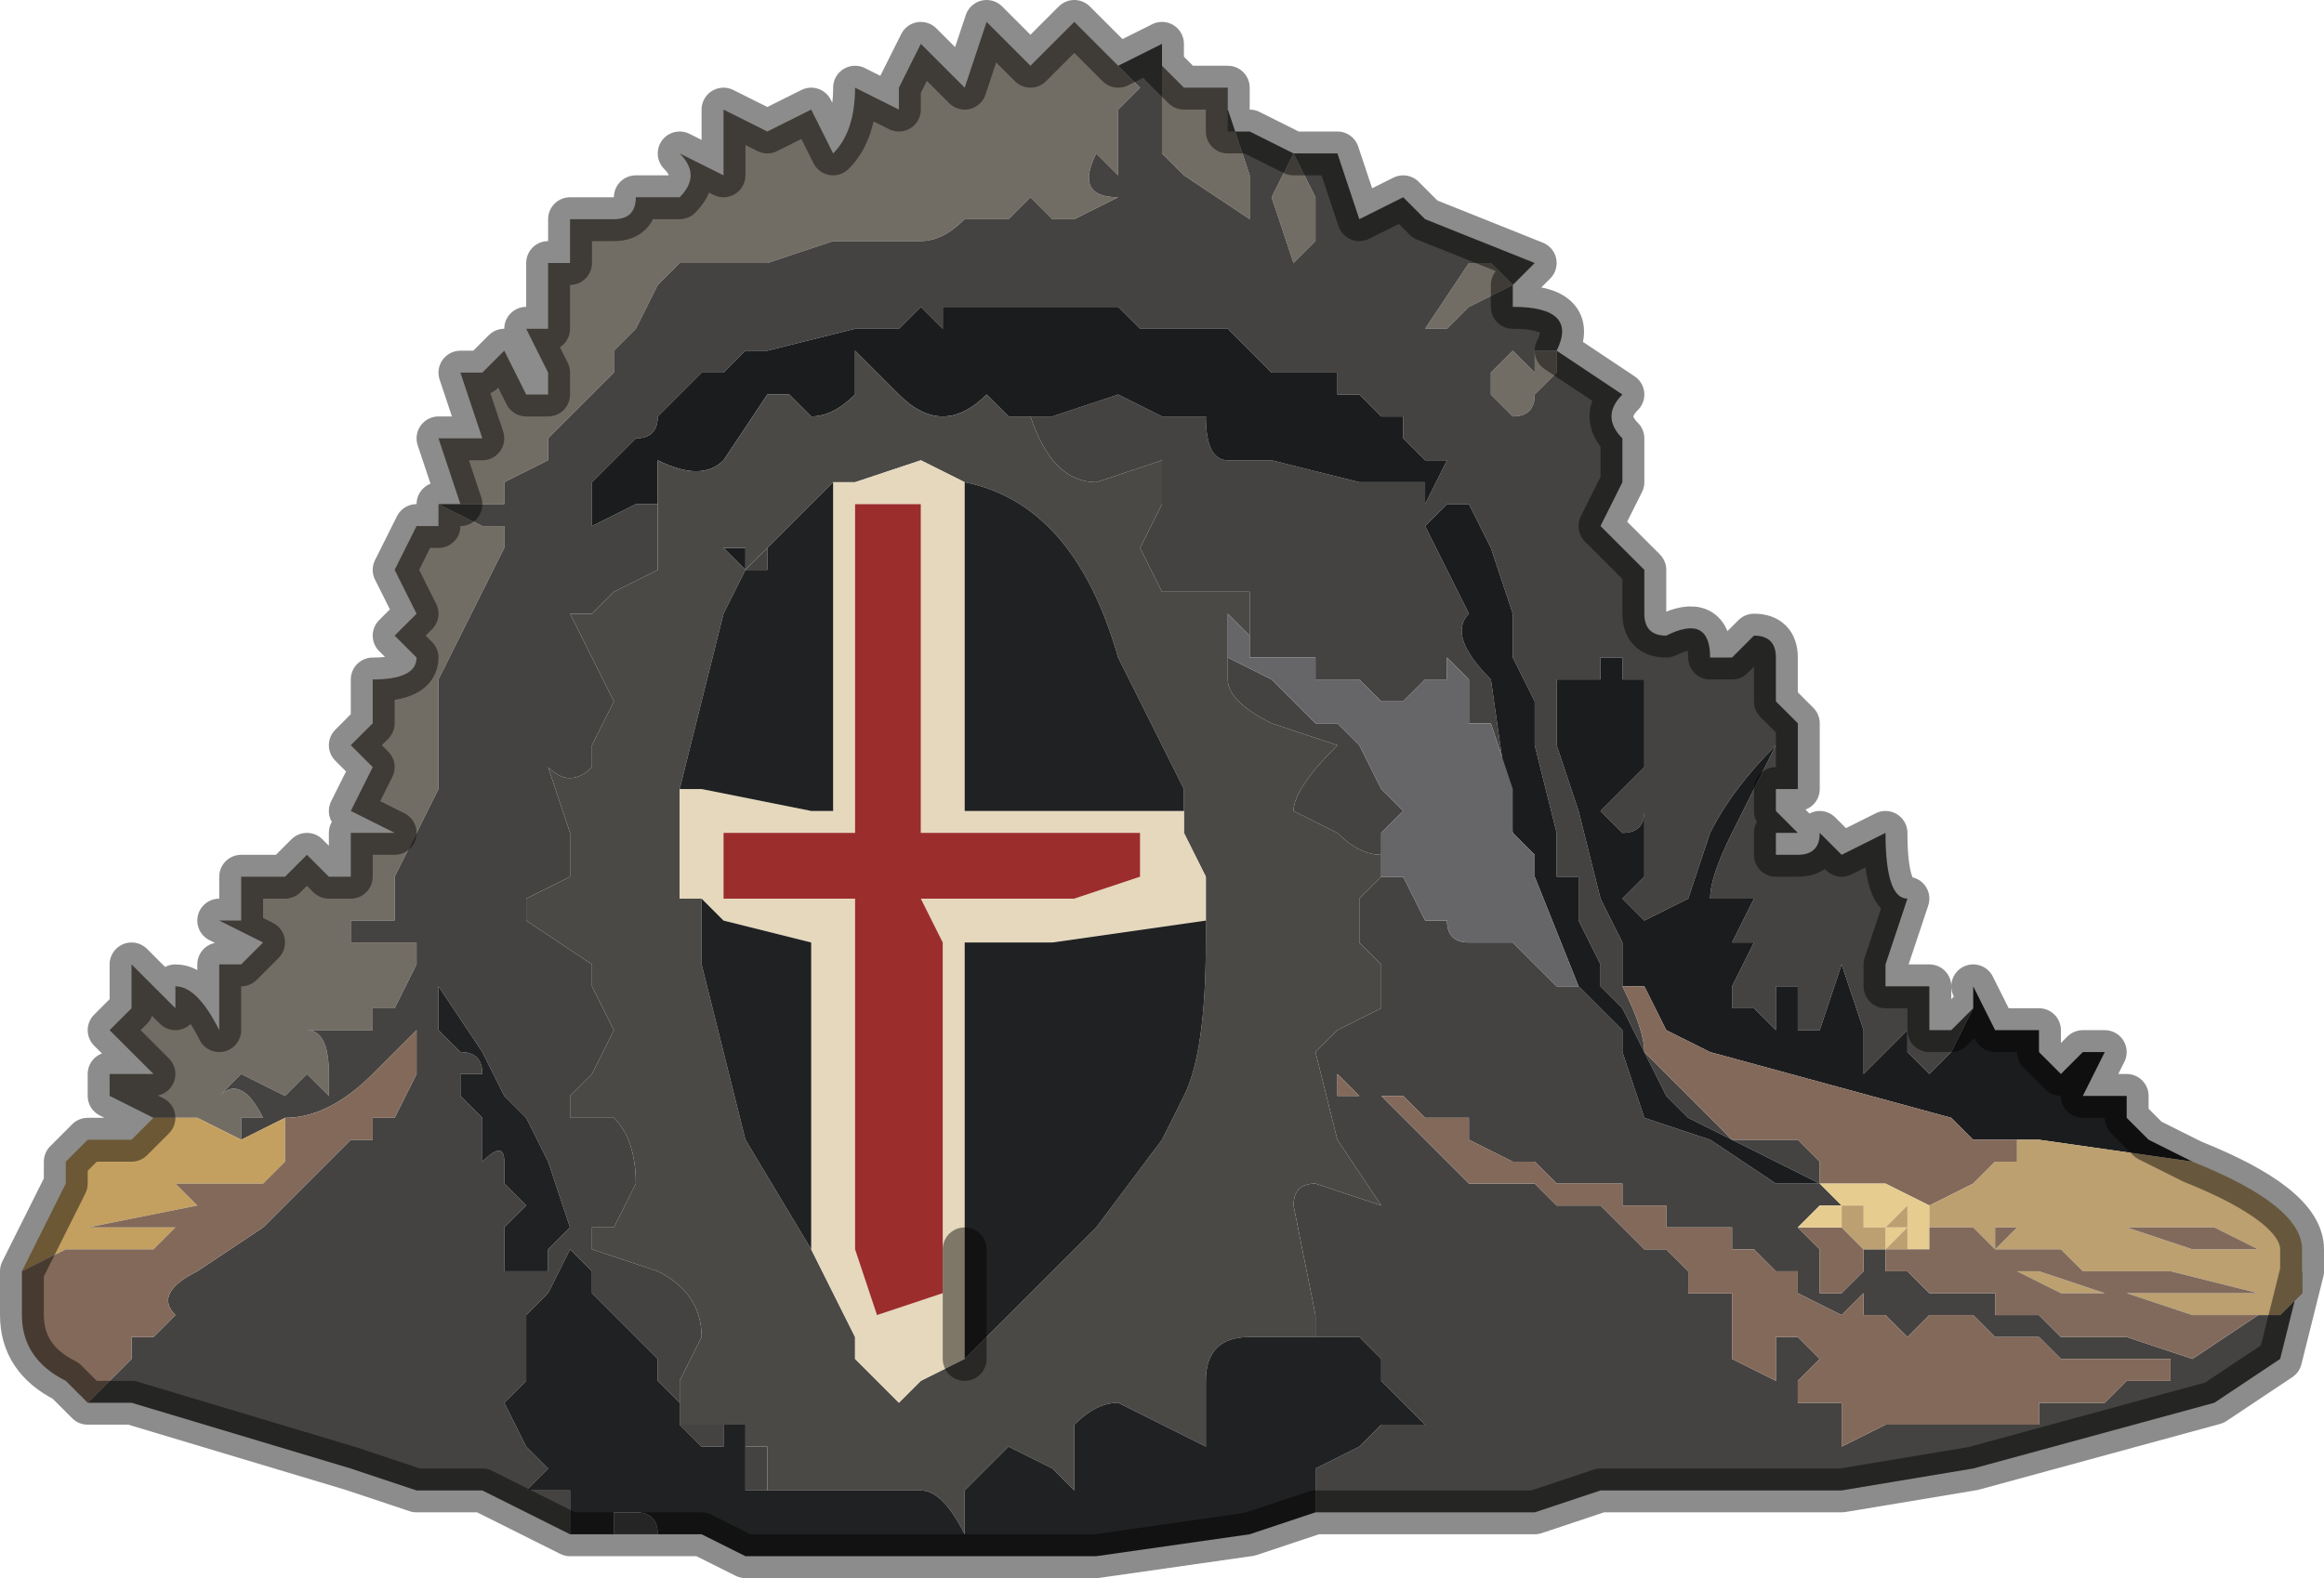 <?xml version="1.0" encoding="UTF-8" standalone="no"?>
<svg xmlns:xlink="http://www.w3.org/1999/xlink" height="3.6px" width="5.3px" xmlns="http://www.w3.org/2000/svg">
  <g transform="matrix(1.0, 0.0, 0.0, 1.0, 2.75, 2.2)">
    <path d="M0.05 -2.0 L0.05 -1.95 0.1 -1.8 0.1 -1.7 -0.05 -1.8 -0.1 -1.85 -0.1 -2.05 -0.05 -2.0 0.0 -2.0 0.05 -2.0 M-0.2 -2.05 L-0.15 -2.0 -0.2 -1.95 -0.2 -1.9 -0.2 -1.8 -0.25 -1.85 Q-0.3 -1.75 -0.2 -1.75 L-0.1 -1.65 Q-0.1 -1.65 -0.15 -1.7 L-0.2 -1.75 -0.3 -1.7 -0.35 -1.7 -0.4 -1.75 -0.45 -1.7 -0.55 -1.7 -0.55 -1.7 Q-0.6 -1.65 -0.65 -1.65 L-0.75 -1.65 -0.75 -1.65 -0.8 -1.65 -0.85 -1.65 -1.0 -1.6 -1.1 -1.6 -1.15 -1.6 -1.2 -1.6 -1.25 -1.55 -1.3 -1.45 -1.35 -1.4 -1.35 -1.35 Q-1.35 -1.35 -1.4 -1.3 L-1.4 -1.3 -1.5 -1.2 -1.5 -1.15 -1.6 -1.1 -1.6 -1.05 Q-1.6 -1.05 -1.65 -1.05 L-1.7 -1.05 -1.7 -1.05 -1.75 -1.2 -1.65 -1.2 -1.7 -1.35 -1.65 -1.35 -1.6 -1.4 -1.55 -1.3 -1.5 -1.3 -1.5 -1.35 -1.55 -1.45 -1.5 -1.45 -1.5 -1.6 -1.45 -1.6 -1.45 -1.7 -1.35 -1.7 Q-1.3 -1.7 -1.3 -1.75 L-1.3 -1.75 -1.2 -1.75 Q-1.15 -1.8 -1.2 -1.85 L-1.1 -1.8 -1.1 -1.95 -1.0 -1.9 -0.9 -1.95 -0.85 -1.85 Q-0.8 -1.9 -0.8 -2.0 L-0.7 -1.95 -0.7 -2.0 -0.65 -2.1 -0.55 -2.0 -0.5 -2.15 -0.4 -2.05 Q-0.4 -2.05 -0.35 -2.1 L-0.3 -2.15 -0.2 -2.05 -0.2 -2.05 M-1.75 -1.05 L-1.75 -1.05 -1.65 -1.0 -1.65 -1.0 -1.6 -1.0 -1.6 -0.95 -1.65 -0.95 -1.6 -0.95 -1.65 -0.85 -1.7 -0.75 -1.75 -0.65 -1.75 -0.45 -1.75 -0.4 -1.8 -0.3 -1.8 -0.3 -1.85 -0.2 -1.85 -0.1 -1.95 -0.1 -1.95 -0.05 -1.9 -0.05 -1.85 -0.05 -1.8 -0.05 -1.8 0.0 -1.85 0.1 -1.9 0.1 -1.9 0.15 -1.95 0.15 -2.0 0.15 -2.05 0.15 -2.05 0.15 Q-2.0 0.15 -2.0 0.25 L-2.0 0.3 -2.05 0.25 -2.1 0.3 -2.2 0.25 -2.25 0.3 Q-2.2 0.25 -2.15 0.35 L-2.2 0.35 -2.2 0.4 -2.3 0.35 -2.4 0.35 -2.4 0.35 -2.5 0.3 -2.5 0.25 -2.4 0.25 -2.5 0.15 -2.45 0.1 -2.45 0.0 Q-2.45 0.0 -2.4 0.05 -2.4 0.05 -2.35 0.1 L-2.35 0.05 Q-2.3 0.05 -2.25 0.15 L-2.25 0.0 -2.2 0.0 -2.15 -0.05 -2.15 -0.05 -2.25 -0.1 -2.2 -0.1 -2.2 -0.1 Q-2.2 -0.15 -2.2 -0.2 L-2.1 -0.2 -2.05 -0.25 -2.0 -0.2 -1.95 -0.2 -1.95 -0.3 -1.85 -0.3 -1.95 -0.35 -1.9 -0.45 -1.9 -0.45 -1.95 -0.5 -1.9 -0.55 -1.9 -0.65 Q-1.8 -0.65 -1.8 -0.7 L-1.85 -0.75 -1.8 -0.8 -1.85 -0.9 -1.8 -1.0 -1.75 -1.0 -1.75 -1.05 M0.8 -1.4 L0.8 -1.35 0.75 -1.3 Q0.75 -1.25 0.7 -1.25 L0.65 -1.3 0.65 -1.35 0.7 -1.4 0.75 -1.35 0.75 -1.4 0.8 -1.4 M0.2 -1.85 L0.25 -1.75 0.25 -1.65 0.2 -1.6 0.2 -1.6 0.15 -1.75 0.15 -1.75 0.2 -1.85 0.2 -1.85 M0.65 -1.6 L0.7 -1.55 0.6 -1.5 0.55 -1.45 0.5 -1.45 0.6 -1.6 0.65 -1.6" fill="#726d64" fill-rule="evenodd" stroke="none"/>
    <path d="M0.05 -2.0 L0.05 -1.9 0.1 -1.9 0.2 -1.85 0.25 -1.85 0.3 -1.85 0.35 -1.7 0.45 -1.75 0.5 -1.7 0.75 -1.6 0.7 -1.55 0.7 -1.5 Q0.85 -1.5 0.8 -1.4 L0.95 -1.3 Q0.9 -1.25 0.95 -1.2 L0.95 -1.1 0.9 -1.0 0.95 -0.95 1.0 -0.9 1.0 -0.9 1.0 -0.8 Q1.0 -0.75 1.05 -0.75 1.15 -0.8 1.15 -0.7 L1.2 -0.7 1.25 -0.75 Q1.3 -0.75 1.3 -0.7 L1.3 -0.6 1.35 -0.55 1.35 -0.4 1.3 -0.4 1.3 -0.35 1.35 -0.3 Q1.35 -0.3 1.3 -0.3 L1.3 -0.25 1.35 -0.25 Q1.4 -0.25 1.4 -0.3 L1.45 -0.25 1.55 -0.3 1.55 -0.3 Q1.55 -0.15 1.6 -0.15 L1.55 0.0 1.55 0.05 1.65 0.05 1.65 0.15 1.7 0.15 1.75 0.1 1.7 0.2 1.65 0.25 1.6 0.2 1.6 0.15 1.5 0.25 1.5 0.15 Q1.5 0.15 1.45 0.0 L1.4 0.15 1.35 0.15 1.35 0.05 1.3 0.05 1.3 0.15 1.25 0.1 1.2 0.1 1.2 0.05 1.25 -0.05 1.2 -0.05 1.25 -0.15 1.15 -0.15 Q1.15 -0.2 1.2 -0.3 L1.3 -0.5 Q1.2 -0.4 1.15 -0.3 L1.1 -0.15 1.0 -0.1 0.95 -0.15 1.0 -0.2 1.0 -0.25 1.0 -0.35 Q1.0 -0.3 0.95 -0.3 0.95 -0.3 0.9 -0.35 L0.95 -0.4 1.0 -0.45 1.0 -0.5 Q1.0 -0.55 1.0 -0.6 L1.0 -0.7 1.0 -0.65 0.95 -0.65 Q0.95 -0.65 0.95 -0.7 L0.9 -0.7 0.9 -0.65 Q0.85 -0.65 0.85 -0.65 L0.8 -0.65 0.8 -0.5 0.85 -0.35 0.9 -0.15 0.95 -0.05 0.95 -0.05 0.95 0.0 0.95 0.05 Q1.0 0.15 1.0 0.2 L1.1 0.3 1.15 0.35 1.2 0.4 1.25 0.4 1.35 0.4 1.4 0.45 1.4 0.5 1.3 0.45 1.1 0.35 1.05 0.3 0.95 0.1 0.9 0.05 0.9 0.0 0.85 -0.1 0.85 -0.2 0.8 -0.2 0.8 -0.3 0.75 -0.5 0.75 -0.55 0.75 -0.6 0.7 -0.7 0.7 -0.8 0.65 -0.95 0.6 -1.05 0.6 -1.05 0.55 -1.05 0.55 -1.05 0.5 -1.0 0.5 -1.0 0.6 -0.8 Q0.55 -0.75 0.65 -0.65 L0.7 -0.3 0.7 -0.4 0.65 -0.55 0.6 -0.55 0.6 -0.65 0.55 -0.7 0.55 -0.65 0.5 -0.65 0.5 -0.65 0.45 -0.6 0.45 -0.6 0.4 -0.6 0.4 -0.6 0.35 -0.65 0.3 -0.65 0.25 -0.65 0.25 -0.7 0.2 -0.7 0.1 -0.7 0.1 -0.75 0.1 -0.85 -0.1 -0.85 -0.15 -0.95 -0.1 -1.05 -0.1 -1.15 -0.25 -1.1 Q-0.35 -1.1 -0.4 -1.25 L-0.35 -1.25 -0.2 -1.3 -0.1 -1.25 -0.1 -1.25 Q-0.05 -1.25 0.0 -1.25 0.0 -1.15 0.05 -1.15 L0.15 -1.15 0.35 -1.1 Q0.45 -1.1 0.5 -1.1 L0.5 -1.05 0.55 -1.15 0.5 -1.15 0.45 -1.2 0.45 -1.25 0.4 -1.25 0.35 -1.3 0.3 -1.3 0.3 -1.35 0.2 -1.35 0.15 -1.35 0.15 -1.35 0.1 -1.4 0.05 -1.45 0.0 -1.45 0.0 -1.45 -0.05 -1.45 -0.1 -1.45 -0.1 -1.45 -0.15 -1.45 -0.2 -1.5 -0.3 -1.5 -0.35 -1.5 -0.4 -1.5 -0.45 -1.5 -0.5 -1.5 -0.55 -1.5 -0.6 -1.5 -0.6 -1.45 -0.65 -1.5 -0.7 -1.45 -0.8 -1.45 -1.0 -1.4 -1.05 -1.4 -1.1 -1.35 -1.15 -1.35 -1.2 -1.3 -1.2 -1.3 -1.25 -1.25 -1.25 -1.25 Q-1.25 -1.2 -1.3 -1.2 -1.35 -1.15 -1.35 -1.15 L-1.4 -1.1 -1.4 -1.05 -1.4 -1.0 -1.3 -1.05 -1.25 -1.05 -1.25 -0.9 Q-1.25 -0.9 -1.35 -0.85 L-1.4 -0.8 -1.45 -0.8 -1.4 -0.7 -1.35 -0.6 -1.4 -0.5 -1.4 -0.45 Q-1.45 -0.4 -1.5 -0.45 L-1.45 -0.3 -1.45 -0.2 -1.55 -0.15 -1.55 -0.1 -1.4 0.0 -1.4 0.05 -1.35 0.15 -1.4 0.25 -1.45 0.3 -1.45 0.35 -1.4 0.35 -1.35 0.35 Q-1.3 0.4 -1.3 0.5 L-1.35 0.6 -1.4 0.6 -1.4 0.65 Q-1.25 0.7 -1.25 0.7 -1.15 0.75 -1.15 0.85 L-1.2 0.95 -1.2 1.0 Q-1.2 1.0 -1.25 0.95 L-1.25 0.9 -1.4 0.75 -1.4 0.7 -1.45 0.65 -1.5 0.75 -1.55 0.8 -1.55 0.85 -1.55 0.95 -1.6 1.0 -1.55 1.1 -1.5 1.15 -1.55 1.2 -1.5 1.2 -1.45 1.2 -1.45 1.3 -1.65 1.2 -1.75 1.2 -1.8 1.2 -1.95 1.15 -1.95 1.15 -2.45 1.0 -2.55 1.0 -2.5 0.95 -2.45 0.9 -2.45 0.85 -2.4 0.85 -2.35 0.8 Q-2.4 0.75 -2.3 0.7 L-2.15 0.6 -2.1 0.55 -2.05 0.5 -2.0 0.45 -1.95 0.4 -1.9 0.4 -1.9 0.35 -1.85 0.35 -1.8 0.25 -1.8 0.15 -1.8 0.15 -1.9 0.25 Q-2.0 0.35 -2.1 0.35 L-2.1 0.35 -2.2 0.4 -2.2 0.35 -2.15 0.35 Q-2.2 0.25 -2.25 0.3 L-2.2 0.25 -2.1 0.3 -2.05 0.25 -2.0 0.3 -2.0 0.25 Q-2.0 0.15 -2.05 0.15 L-2.05 0.15 -2.0 0.15 -1.95 0.15 -1.9 0.15 -1.9 0.1 -1.85 0.1 -1.8 0.0 -1.8 -0.05 -1.85 -0.05 -1.9 -0.05 -1.95 -0.05 -1.95 -0.1 -1.85 -0.1 -1.85 -0.2 -1.8 -0.3 -1.8 -0.3 -1.75 -0.4 -1.75 -0.45 -1.75 -0.65 -1.7 -0.75 -1.65 -0.85 -1.6 -0.95 -1.65 -0.95 -1.6 -0.95 -1.6 -1.0 -1.65 -1.0 -1.65 -1.0 -1.75 -1.05 -1.75 -1.05 -1.7 -1.05 -1.65 -1.05 Q-1.6 -1.05 -1.6 -1.05 L-1.6 -1.1 -1.5 -1.15 -1.5 -1.2 -1.4 -1.3 -1.4 -1.3 Q-1.35 -1.35 -1.35 -1.35 L-1.35 -1.4 -1.3 -1.45 -1.25 -1.55 -1.2 -1.6 -1.15 -1.6 -1.1 -1.6 -1.0 -1.6 -0.85 -1.65 -0.8 -1.65 -0.75 -1.65 -0.75 -1.65 -0.65 -1.65 Q-0.6 -1.65 -0.55 -1.7 L-0.55 -1.7 -0.45 -1.7 -0.4 -1.75 -0.35 -1.7 -0.3 -1.7 -0.2 -1.75 -0.15 -1.7 Q-0.1 -1.65 -0.1 -1.65 L-0.2 -1.75 Q-0.3 -1.75 -0.25 -1.85 L-0.2 -1.8 -0.2 -1.9 -0.2 -1.95 -0.15 -2.0 -0.2 -2.05 -0.1 -2.1 -0.1 -2.05 -0.1 -1.85 -0.05 -1.8 0.1 -1.7 0.1 -1.8 0.05 -1.95 0.05 -2.0 M0.85 0.05 L0.95 0.15 0.95 0.2 1.0 0.35 1.15 0.4 1.3 0.5 1.35 0.5 1.4 0.5 1.45 0.55 1.4 0.55 1.35 0.6 1.4 0.6 1.35 0.6 1.4 0.65 1.4 0.75 1.45 0.75 1.5 0.7 1.5 0.65 1.55 0.65 1.55 0.7 1.6 0.7 1.65 0.75 1.7 0.75 1.8 0.75 1.8 0.8 1.85 0.8 1.9 0.8 1.95 0.85 Q2.0 0.85 2.0 0.85 L2.1 0.85 2.25 0.9 2.4 0.8 2.45 0.8 2.5 0.75 2.5 0.7 2.45 0.9 2.3 1.0 1.75 1.15 1.45 1.2 1.3 1.2 1.0 1.2 0.9 1.2 0.75 1.25 0.7 1.25 0.6 1.25 0.45 1.25 0.25 1.25 0.25 1.15 0.35 1.1 0.4 1.05 0.5 1.05 0.45 1.0 0.4 0.95 0.4 0.9 0.35 0.85 0.25 0.85 0.25 0.8 0.2 0.55 Q0.2 0.5 0.25 0.5 L0.4 0.55 0.3 0.4 0.25 0.2 0.3 0.15 0.4 0.1 0.4 0.0 0.35 -0.05 0.35 -0.15 0.4 -0.2 0.45 -0.2 0.5 -0.1 0.55 -0.1 0.55 -0.1 Q0.55 -0.05 0.6 -0.05 L0.65 -0.05 0.7 -0.05 0.75 0.0 0.8 0.05 0.85 0.05 M0.8 -1.4 L0.75 -1.4 0.75 -1.35 0.7 -1.4 0.65 -1.35 0.65 -1.3 0.7 -1.25 Q0.75 -1.25 0.75 -1.3 L0.8 -1.35 0.8 -1.4 M0.2 -1.85 L0.15 -1.75 0.15 -1.75 0.2 -1.6 0.2 -1.6 0.25 -1.65 0.25 -1.75 0.2 -1.85 M0.65 -1.6 L0.6 -1.6 0.5 -1.45 0.55 -1.45 0.6 -1.5 0.7 -1.55 0.65 -1.6 M0.05 -0.7 L0.15 -0.65 0.2 -0.6 0.25 -0.55 0.3 -0.55 0.35 -0.5 0.4 -0.4 0.45 -0.35 0.4 -0.3 0.4 -0.25 Q0.35 -0.25 0.3 -0.3 L0.2 -0.35 Q0.2 -0.4 0.3 -0.5 L0.15 -0.55 Q0.05 -0.6 0.05 -0.65 L0.05 -0.7 M-1.05 -0.9 L-1.05 -0.9 -1.0 -0.95 -1.0 -0.9 -1.05 -0.9 -1.1 -0.8 -1.05 -0.9 M-0.8 1.2 L-0.9 1.2 -0.9 1.2 -0.85 1.2 -0.8 1.2 M-1.0 1.2 L-1.05 1.2 -1.05 1.1 -1.05 1.1 -1.0 1.1 -1.0 1.2 M-1.1 1.05 L-1.1 1.1 -1.15 1.1 -1.15 1.1 -1.2 1.05 -1.1 1.05 M-1.45 0.6 L-1.5 0.45 -1.55 0.35 -1.6 0.3 -1.65 0.2 -1.75 0.05 -1.75 0.05 -1.75 0.15 -1.7 0.2 Q-1.65 0.2 -1.65 0.25 L-1.7 0.25 -1.7 0.3 -1.65 0.35 -1.65 0.45 Q-1.6 0.4 -1.6 0.45 L-1.6 0.5 -1.55 0.55 -1.6 0.6 -1.6 0.6 -1.6 0.7 -1.5 0.7 -1.5 0.65 -1.45 0.6 M2.1 0.9 L2.05 0.9 1.95 0.9 1.9 0.85 1.85 0.85 1.8 0.85 1.75 0.8 1.7 0.8 1.65 0.8 1.6 0.85 1.55 0.8 1.5 0.8 1.5 0.75 1.45 0.8 1.35 0.75 1.35 0.7 1.3 0.7 1.25 0.65 1.2 0.65 1.2 0.6 1.15 0.6 1.05 0.6 1.05 0.55 1.0 0.55 0.95 0.55 0.95 0.5 0.85 0.5 0.8 0.5 0.75 0.45 0.7 0.45 0.6 0.4 0.6 0.35 0.5 0.35 0.45 0.3 0.35 0.3 0.3 0.25 0.3 0.3 0.35 0.3 0.4 0.3 0.5 0.4 0.55 0.45 0.6 0.5 0.75 0.5 0.8 0.55 0.9 0.55 0.95 0.6 1.0 0.65 1.05 0.65 1.1 0.7 1.1 0.75 1.15 0.75 1.2 0.75 1.2 0.85 1.2 0.9 1.3 0.95 1.3 0.85 1.35 0.85 1.4 0.9 1.35 0.95 1.35 1.0 1.4 1.0 1.45 1.0 1.45 1.1 1.55 1.05 1.65 1.05 Q1.65 1.05 1.7 1.05 L1.75 1.05 1.8 1.05 1.85 1.05 1.9 1.05 1.9 1.0 1.95 1.0 2.0 1.0 2.05 1.0 2.1 0.95 2.15 0.95 2.25 0.95 2.2 0.95 2.2 0.9 2.15 0.9 2.1 0.9" fill="#444341" fill-rule="evenodd" stroke="none"/>
    <path d="M-1.25 -1.05 L-1.3 -1.05 -1.4 -1.0 -1.4 -1.05 -1.4 -1.1 -1.35 -1.15 Q-1.35 -1.15 -1.3 -1.2 -1.25 -1.2 -1.25 -1.25 L-1.25 -1.25 -1.2 -1.3 -1.2 -1.3 -1.15 -1.35 -1.1 -1.35 -1.05 -1.4 -1.0 -1.4 -0.8 -1.45 -0.7 -1.45 -0.65 -1.5 -0.6 -1.45 -0.6 -1.5 -0.55 -1.5 -0.5 -1.5 -0.45 -1.5 -0.4 -1.5 -0.35 -1.5 -0.3 -1.5 -0.2 -1.5 -0.15 -1.45 -0.1 -1.45 -0.1 -1.45 -0.05 -1.45 0.0 -1.45 0.0 -1.45 0.05 -1.45 0.1 -1.4 0.15 -1.35 0.15 -1.35 0.2 -1.35 0.3 -1.35 0.3 -1.3 0.35 -1.3 0.4 -1.25 0.45 -1.25 0.45 -1.2 0.5 -1.15 0.55 -1.15 0.5 -1.05 0.5 -1.1 Q0.45 -1.1 0.35 -1.1 L0.15 -1.15 0.05 -1.15 Q0.0 -1.15 0.0 -1.25 -0.05 -1.25 -0.1 -1.25 L-0.1 -1.25 -0.2 -1.3 -0.35 -1.25 -0.4 -1.25 -0.4 -1.25 -0.45 -1.25 -0.5 -1.3 Q-0.55 -1.25 -0.6 -1.25 -0.65 -1.25 -0.7 -1.3 L-0.8 -1.4 -0.8 -1.3 Q-0.85 -1.25 -0.9 -1.25 L-0.95 -1.3 -1.0 -1.3 -1.1 -1.15 Q-1.15 -1.1 -1.25 -1.15 L-1.25 -1.05 M0.7 -0.3 L0.65 -0.65 Q0.55 -0.75 0.6 -0.8 L0.5 -1.0 0.5 -1.0 0.55 -1.05 0.55 -1.05 0.6 -1.05 0.6 -1.05 0.65 -0.95 0.7 -0.8 0.7 -0.7 0.75 -0.6 0.75 -0.55 0.75 -0.5 0.8 -0.3 0.8 -0.2 0.85 -0.2 0.85 -0.1 0.9 0.0 0.9 0.05 0.95 0.1 1.05 0.3 1.1 0.35 1.3 0.45 1.4 0.5 1.35 0.5 1.3 0.5 1.15 0.4 1.0 0.35 0.95 0.2 0.95 0.15 0.85 0.05 0.75 -0.2 0.75 -0.25 0.7 -0.3 M0.95 0.05 L0.95 0.0 0.95 -0.05 0.95 -0.05 0.9 -0.15 0.85 -0.35 0.8 -0.5 0.8 -0.65 0.85 -0.65 Q0.85 -0.65 0.9 -0.65 L0.9 -0.7 0.95 -0.7 Q0.95 -0.65 0.95 -0.65 L1.0 -0.65 1.0 -0.7 1.0 -0.6 Q1.0 -0.55 1.0 -0.5 L1.0 -0.45 0.95 -0.4 0.9 -0.35 Q0.95 -0.3 0.95 -0.3 1.0 -0.3 1.0 -0.35 L1.0 -0.25 1.0 -0.2 0.95 -0.15 1.0 -0.1 1.1 -0.15 1.15 -0.3 Q1.2 -0.4 1.3 -0.5 L1.2 -0.3 Q1.15 -0.2 1.15 -0.15 L1.25 -0.15 1.2 -0.05 1.25 -0.05 1.2 0.05 1.2 0.1 1.25 0.1 1.3 0.15 1.3 0.05 1.35 0.05 1.35 0.15 1.4 0.15 1.45 0.0 Q1.5 0.15 1.5 0.15 L1.5 0.25 1.6 0.15 1.6 0.2 1.65 0.25 1.7 0.2 1.75 0.1 1.75 0.05 1.8 0.15 1.9 0.15 1.9 0.2 1.95 0.25 2.0 0.2 2.05 0.2 2.0 0.3 2.1 0.3 2.1 0.35 2.15 0.4 2.25 0.45 1.9 0.4 1.75 0.4 1.7 0.35 1.15 0.2 1.05 0.15 1.0 0.05 0.95 0.05 M-1.05 -0.9 L-1.05 -0.9 -1.1 -0.95 -1.1 -0.95 -1.05 -0.95 -1.05 -0.9 -1.05 -0.9 -1.0 -0.9 -1.0 -0.9 -0.95 -0.9 -1.0 -0.9 -1.05 -0.9" fill="#1b1c1e" fill-rule="evenodd" stroke="none"/>
    <path d="M-1.2 1.0 L-1.2 0.95 -1.15 0.85 Q-1.15 0.75 -1.25 0.7 -1.25 0.7 -1.4 0.65 L-1.4 0.6 -1.35 0.6 -1.3 0.5 Q-1.3 0.4 -1.35 0.35 L-1.4 0.35 -1.45 0.35 -1.45 0.3 -1.4 0.25 -1.35 0.15 -1.4 0.05 -1.4 0.0 -1.55 -0.1 -1.55 -0.15 -1.45 -0.2 -1.45 -0.3 -1.5 -0.45 Q-1.45 -0.4 -1.4 -0.45 L-1.4 -0.5 -1.35 -0.6 -1.4 -0.7 -1.45 -0.8 -1.4 -0.8 -1.35 -0.85 Q-1.25 -0.9 -1.25 -0.9 L-1.25 -1.05 -1.25 -1.15 Q-1.15 -1.1 -1.1 -1.15 L-1.0 -1.3 -0.95 -1.3 -0.9 -1.25 Q-0.85 -1.25 -0.8 -1.3 L-0.8 -1.4 -0.7 -1.3 Q-0.65 -1.25 -0.6 -1.25 -0.55 -1.25 -0.5 -1.3 L-0.45 -1.25 -0.4 -1.25 -0.4 -1.25 Q-0.35 -1.1 -0.25 -1.1 L-0.1 -1.15 -0.1 -1.05 -0.15 -0.95 -0.1 -0.85 0.1 -0.85 0.1 -0.75 0.05 -0.8 0.05 -0.7 0.05 -0.65 Q0.05 -0.6 0.15 -0.55 L0.3 -0.5 Q0.2 -0.4 0.2 -0.35 L0.3 -0.3 Q0.35 -0.25 0.4 -0.25 L0.4 -0.2 0.35 -0.15 0.35 -0.05 0.4 0.0 0.4 0.1 0.3 0.15 0.25 0.2 0.3 0.4 0.4 0.55 0.25 0.5 Q0.2 0.5 0.2 0.55 L0.25 0.8 0.25 0.85 0.3 0.85 0.1 0.85 Q0.0 0.85 0.0 0.95 L0.0 1.1 -0.2 1.0 Q-0.25 1.0 -0.3 1.05 L-0.3 1.2 -0.35 1.15 -0.45 1.1 -0.55 1.2 -0.55 1.3 Q-0.6 1.2 -0.65 1.2 L-0.75 1.2 -0.8 1.2 -0.85 1.2 -0.9 1.2 -1.0 1.2 -1.0 1.1 -1.05 1.1 -1.05 1.05 -1.1 1.05 -1.2 1.05 -1.2 1.0 M-1.05 -0.9 L-1.05 -0.95 -1.1 -0.95 -1.1 -0.95 -1.05 -0.9 -1.05 -0.9 -1.1 -0.8 -1.2 -0.4 -1.2 -0.35 -1.2 -0.15 -1.15 -0.15 -1.15 0.0 -1.05 0.4 -0.9 0.65 -0.85 0.75 -0.8 0.85 -0.8 0.9 -0.7 1.0 -0.65 0.95 -0.55 0.9 -0.5 0.85 -0.25 0.6 -0.1 0.4 -0.05 0.3 Q0.0 0.2 0.0 -0.05 L0.0 -0.1 0.0 -0.2 -0.05 -0.3 -0.05 -0.35 -0.05 -0.4 -0.2 -0.7 Q-0.3 -1.05 -0.55 -1.1 L-0.65 -1.15 -0.65 -1.15 -0.8 -1.1 -0.85 -1.1 -0.9 -1.05 -1.0 -0.95 -1.05 -0.9" fill="#4a4946" fill-rule="evenodd" stroke="none"/>
    <path d="M-0.85 -1.1 L-0.8 -1.1 -0.65 -1.15 -0.65 -1.15 -0.55 -1.1 -0.55 -0.35 -0.05 -0.35 -0.05 -0.3 0.0 -0.2 0.0 -0.1 -0.35 -0.05 -0.55 -0.05 -0.55 0.2 -0.55 0.65 -0.55 0.9 -0.65 0.95 -0.7 1.0 -0.8 0.9 -0.8 0.85 -0.85 0.75 -0.9 0.65 -0.9 -0.05 -1.1 -0.1 -1.15 -0.15 -1.2 -0.15 -1.2 -0.35 -1.2 -0.4 -1.15 -0.4 -0.9 -0.35 -0.85 -0.35 -0.85 -1.1 M-1.1 -0.15 L-1.0 -0.15 -0.8 -0.15 -0.8 0.65 -0.75 0.8 -0.6 0.75 -0.6 0.4 -0.6 0.25 -0.6 -0.05 -0.65 -0.15 -0.6 -0.15 -0.6 -0.15 -0.55 -0.15 -0.35 -0.15 -0.3 -0.15 -0.15 -0.2 -0.15 -0.3 -0.45 -0.3 -0.55 -0.3 -0.6 -0.3 -0.65 -0.3 -0.65 -0.6 -0.65 -1.05 -0.65 -1.05 -0.8 -1.05 -0.8 -0.3 -1.0 -0.3 -1.1 -0.3 -1.1 -0.15" fill="#e5d8bc" fill-rule="evenodd" stroke="none"/>
    <path d="M-1.1 -0.15 L-1.1 -0.3 -1.0 -0.3 -0.8 -0.3 -0.8 -1.05 -0.65 -1.05 -0.65 -1.05 -0.65 -0.6 -0.65 -0.3 -0.6 -0.3 -0.55 -0.3 -0.45 -0.3 -0.15 -0.3 -0.15 -0.2 -0.3 -0.15 -0.35 -0.15 -0.55 -0.15 -0.6 -0.15 -0.6 -0.15 -0.65 -0.15 -0.6 -0.05 -0.6 0.25 -0.6 0.4 -0.6 0.75 -0.75 0.8 -0.8 0.65 -0.8 -0.15 -1.0 -0.15 -1.1 -0.15" fill="#9c2d2d" fill-rule="evenodd" stroke="none"/>
    <path d="M-1.45 1.3 L-1.45 1.2 -1.5 1.2 -1.55 1.2 -1.5 1.15 -1.55 1.1 -1.6 1.0 -1.55 0.95 -1.55 0.85 -1.55 0.8 -1.5 0.75 -1.45 0.65 -1.4 0.7 -1.4 0.75 -1.25 0.9 -1.25 0.95 Q-1.2 1.0 -1.2 1.0 L-1.2 1.05 -1.15 1.1 -1.15 1.1 -1.1 1.1 -1.1 1.05 -1.05 1.05 -1.05 1.1 -1.05 1.1 -1.05 1.2 -1.0 1.2 -0.9 1.2 -0.9 1.2 -0.8 1.2 -0.75 1.2 -0.65 1.2 Q-0.6 1.2 -0.55 1.3 L-0.55 1.2 -0.45 1.1 -0.35 1.15 -0.3 1.2 -0.3 1.05 Q-0.25 1.0 -0.2 1.0 L0.0 1.1 0.0 0.95 Q0.0 0.85 0.1 0.85 L0.3 0.85 0.25 0.85 0.35 0.85 0.4 0.9 0.4 0.95 0.45 1.0 0.5 1.05 0.4 1.05 0.35 1.1 0.25 1.15 0.25 1.25 0.1 1.3 -0.25 1.35 -0.5 1.35 -0.8 1.35 -1.05 1.35 -1.15 1.3 -1.15 1.3 -1.2 1.3 -1.2 1.3 -1.2 1.3 -1.25 1.3 -1.25 1.3 Q-1.25 1.25 -1.3 1.25 L-1.35 1.25 -1.35 1.3 -1.4 1.3 -1.45 1.3 M-1.05 -0.9 L-1.0 -0.9 -0.95 -0.9 -1.0 -0.9 -1.0 -0.9 -1.0 -0.95 -0.9 -1.05 -0.85 -1.1 -0.85 -0.35 -0.9 -0.35 -1.15 -0.4 -1.2 -0.4 -1.1 -0.8 -1.05 -0.9 M-0.55 -1.1 Q-0.3 -1.05 -0.2 -0.7 L-0.05 -0.4 -0.05 -0.35 -0.55 -0.35 -0.55 -1.1 M0.0 -0.1 L0.0 -0.05 Q0.0 0.2 -0.05 0.3 L-0.1 0.4 -0.25 0.6 -0.5 0.85 -0.55 0.9 -0.55 0.65 -0.55 0.2 -0.55 -0.05 -0.35 -0.05 0.0 -0.1 M-0.9 0.65 L-1.05 0.4 -1.15 0.0 -1.15 -0.15 -1.1 -0.1 -0.9 -0.05 -0.9 0.65 M-1.45 0.6 L-1.5 0.65 -1.5 0.7 -1.6 0.7 -1.6 0.6 -1.6 0.6 -1.55 0.55 -1.6 0.5 -1.6 0.45 Q-1.6 0.4 -1.65 0.45 L-1.65 0.35 -1.7 0.3 -1.7 0.25 -1.65 0.25 Q-1.65 0.2 -1.7 0.2 L-1.75 0.15 -1.75 0.05 -1.75 0.05 -1.65 0.2 -1.6 0.3 -1.55 0.35 -1.5 0.45 -1.45 0.6" fill="#202122" fill-rule="evenodd" stroke="none"/>
    <path d="M-2.2 0.4 L-2.1 0.35 -2.1 0.35 -2.1 0.4 -2.1 0.45 -2.15 0.5 -2.2 0.5 -2.25 0.5 -2.25 0.45 -2.25 0.5 -2.3 0.5 -2.35 0.5 -2.3 0.55 -2.55 0.6 -2.55 0.6 -2.4 0.6 -2.35 0.6 -2.4 0.65 -2.5 0.65 -2.6 0.65 -2.7 0.7 -2.6 0.5 -2.6 0.45 -2.55 0.4 -2.45 0.4 -2.4 0.35 -2.4 0.35 -2.3 0.35 -2.2 0.4" fill="#c4a060" fill-rule="evenodd" stroke="none"/>
    <path d="M-2.1 0.35 Q-2.0 0.35 -1.9 0.25 L-1.8 0.15 -1.8 0.15 -1.8 0.25 -1.85 0.35 -1.9 0.35 -1.9 0.4 -1.95 0.4 -2.0 0.45 -2.05 0.5 -2.1 0.55 -2.15 0.6 -2.3 0.7 Q-2.4 0.75 -2.35 0.8 L-2.4 0.85 -2.45 0.85 -2.45 0.9 -2.5 0.95 -2.55 1.0 -2.6 0.95 Q-2.7 0.9 -2.7 0.8 L-2.7 0.7 -2.6 0.65 -2.5 0.65 -2.4 0.65 -2.35 0.6 -2.4 0.6 -2.55 0.6 -2.55 0.6 -2.3 0.55 -2.35 0.5 -2.3 0.5 -2.25 0.5 -2.25 0.45 -2.25 0.5 -2.2 0.5 -2.15 0.5 -2.1 0.45 -2.1 0.4 -2.1 0.35" fill="#826959" fill-rule="evenodd" stroke="none"/>
    <path d="M-1.2 1.3 L-1.2 1.3 -1.15 1.3 -1.15 1.3 -1.15 1.3 -1.2 1.3 M-1.25 1.3 L-1.35 1.3 -1.35 1.25 -1.3 1.25 Q-1.25 1.25 -1.25 1.3 L-1.25 1.3" fill="#444445" fill-rule="evenodd" stroke="none"/>
    <path d="M0.1 -0.75 L0.1 -0.7 0.2 -0.7 0.25 -0.7 0.25 -0.65 0.3 -0.65 0.35 -0.65 0.4 -0.6 0.4 -0.6 0.45 -0.6 0.45 -0.6 0.5 -0.65 0.5 -0.65 0.55 -0.65 0.55 -0.7 0.6 -0.65 0.6 -0.55 0.65 -0.55 0.7 -0.4 0.7 -0.3 0.75 -0.25 0.75 -0.2 0.85 0.05 0.8 0.05 0.75 0.0 0.7 -0.05 0.65 -0.05 0.6 -0.05 Q0.55 -0.05 0.55 -0.1 L0.55 -0.1 0.5 -0.1 0.45 -0.2 0.4 -0.2 0.4 -0.25 0.4 -0.3 0.45 -0.35 0.4 -0.4 0.35 -0.5 0.3 -0.55 0.25 -0.55 0.2 -0.6 0.15 -0.65 0.05 -0.7 0.05 -0.8 0.1 -0.75" fill="#666669" fill-rule="evenodd" stroke="none"/>
    <path d="M1.5 0.65 L1.5 0.7 1.45 0.75 1.4 0.75 1.4 0.65 1.35 0.6 1.4 0.6 1.45 0.6 1.5 0.65 M1.4 0.5 L1.4 0.45 1.35 0.4 1.25 0.4 1.2 0.4 1.15 0.35 1.1 0.3 1.0 0.2 Q1.0 0.15 0.95 0.05 L1.0 0.05 1.05 0.15 1.15 0.2 1.7 0.35 1.75 0.4 1.9 0.4 1.85 0.4 1.85 0.45 1.8 0.45 1.75 0.5 1.65 0.55 1.55 0.5 1.5 0.5 1.45 0.5 1.4 0.5 M2.1 0.9 L2.15 0.9 2.2 0.9 2.2 0.95 2.25 0.95 2.15 0.95 2.1 0.95 2.05 1.0 2.0 1.0 1.95 1.0 1.9 1.0 1.9 1.05 1.85 1.05 1.8 1.05 1.75 1.05 1.7 1.05 Q1.65 1.05 1.65 1.05 L1.55 1.05 1.45 1.1 1.45 1.0 1.4 1.0 1.35 1.0 1.35 0.95 1.4 0.9 1.35 0.85 1.3 0.85 1.3 0.95 1.2 0.9 1.2 0.85 1.2 0.75 1.15 0.75 1.1 0.75 1.1 0.7 1.05 0.65 1.0 0.65 0.95 0.6 0.9 0.55 0.8 0.55 0.75 0.5 0.6 0.5 0.55 0.45 0.5 0.4 0.4 0.3 0.35 0.3 0.3 0.3 0.3 0.25 0.35 0.3 0.45 0.3 0.5 0.35 0.6 0.35 0.6 0.4 0.7 0.45 0.75 0.45 0.8 0.5 0.85 0.5 0.95 0.5 0.95 0.55 1.0 0.55 1.05 0.55 1.05 0.6 1.15 0.6 1.2 0.6 1.2 0.65 1.25 0.65 1.3 0.7 1.35 0.7 1.35 0.75 1.45 0.8 1.5 0.75 1.5 0.8 1.55 0.8 1.6 0.85 1.65 0.8 1.7 0.8 1.75 0.8 1.8 0.85 1.85 0.85 1.9 0.85 1.95 0.9 2.05 0.9 2.1 0.9" fill="#83695a" fill-rule="evenodd" stroke="none"/>
    <path d="M1.4 0.6 L1.35 0.6 1.4 0.55 1.45 0.55 1.4 0.5 1.45 0.5 1.5 0.5 1.55 0.5 1.65 0.55 1.65 0.6 1.65 0.65 1.6 0.65 1.6 0.6 1.55 0.65 1.55 0.6 1.6 0.6 1.6 0.55 1.55 0.6 1.5 0.6 1.5 0.55 1.45 0.55 1.45 0.6 1.4 0.6" fill="#e6cc8f" fill-rule="evenodd" stroke="none"/>
    <path d="M1.55 0.65 L1.5 0.65 1.45 0.6 1.4 0.6 1.45 0.6 1.45 0.55 1.5 0.55 1.5 0.6 1.55 0.6 1.6 0.55 1.6 0.6 1.55 0.6 1.55 0.65 1.6 0.6 1.6 0.65 1.55 0.65" fill="#bca071" fill-rule="evenodd" stroke="none"/>
    <path d="M2.5 0.7 L2.5 0.75 2.45 0.8 2.4 0.8 2.35 0.8 2.3 0.8 2.25 0.8 2.1 0.75 1.95 0.75 1.85 0.7 1.9 0.7 2.05 0.75 2.2 0.75 2.25 0.75 2.3 0.75 2.35 0.75 2.4 0.75 2.2 0.7 2.1 0.7 2.05 0.7 2.0 0.7 1.95 0.65 1.9 0.65 1.85 0.65 1.8 0.65 1.85 0.6 2.1 0.6 2.25 0.65 2.4 0.65 2.3 0.6 2.25 0.6 2.2 0.6 2.15 0.6 2.05 0.6 2.0 0.6 1.9 0.6 1.85 0.6 1.8 0.6 1.8 0.65 1.75 0.6 1.7 0.6 1.65 0.6 1.65 0.55 1.75 0.5 1.8 0.45 1.85 0.45 1.85 0.4 1.9 0.4 2.25 0.45 Q2.5 0.55 2.5 0.65 L2.5 0.7" fill="#bca070" fill-rule="evenodd" stroke="none"/>
    <path d="M2.4 0.8 L2.25 0.9 2.1 0.85 2.0 0.85 Q2.0 0.85 1.95 0.85 L1.9 0.8 1.85 0.8 1.8 0.8 1.8 0.75 1.7 0.75 1.65 0.75 1.6 0.7 1.55 0.7 1.55 0.65 1.6 0.65 1.65 0.65 1.65 0.6 1.7 0.6 1.75 0.6 1.8 0.65 1.8 0.6 1.85 0.6 1.9 0.6 2.0 0.6 2.05 0.6 2.15 0.6 2.2 0.6 2.25 0.6 2.3 0.6 2.4 0.65 2.25 0.65 2.1 0.6 1.85 0.6 1.8 0.65 1.85 0.65 1.9 0.65 1.95 0.65 2.0 0.7 2.05 0.7 2.1 0.7 2.2 0.7 2.4 0.75 2.35 0.75 2.3 0.75 2.25 0.75 2.2 0.75 2.05 0.75 1.9 0.7 1.85 0.7 1.95 0.75 2.1 0.75 2.25 0.8 2.3 0.8 2.35 0.8 2.4 0.8" fill="#816a5c" fill-rule="evenodd" stroke="none"/>
    <path d="M0.2 -1.85 L0.1 -1.9 0.05 -1.9 0.05 -2.0 0.0 -2.0 -0.05 -2.0 -0.1 -2.05 -0.1 -2.1 -0.2 -2.05 -0.2 -2.05 -0.3 -2.15 -0.35 -2.1 Q-0.4 -2.05 -0.4 -2.05 L-0.5 -2.15 -0.55 -2.0 -0.65 -2.1 -0.7 -2.0 -0.7 -1.95 -0.8 -2.0 Q-0.8 -1.9 -0.85 -1.85 L-0.9 -1.95 -1.0 -1.9 -1.1 -1.95 -1.1 -1.8 -1.2 -1.85 Q-1.15 -1.8 -1.2 -1.75 L-1.3 -1.75 -1.3 -1.75 Q-1.3 -1.7 -1.35 -1.7 L-1.45 -1.7 -1.45 -1.6 -1.5 -1.6 -1.5 -1.45 -1.55 -1.45 -1.5 -1.35 -1.5 -1.3 -1.55 -1.3 -1.6 -1.4 -1.65 -1.35 -1.7 -1.35 -1.65 -1.2 -1.75 -1.2 -1.7 -1.05 -1.75 -1.05 -1.75 -1.0 -1.8 -1.0 -1.85 -0.9 -1.8 -0.8 -1.85 -0.75 -1.8 -0.7 Q-1.8 -0.65 -1.9 -0.65 L-1.9 -0.55 -1.95 -0.5 -1.9 -0.45 -1.9 -0.45 -1.95 -0.35 -1.85 -0.3 -1.95 -0.3 -1.95 -0.2 -2.0 -0.2 -2.05 -0.25 -2.1 -0.2 -2.2 -0.2 Q-2.2 -0.15 -2.2 -0.1 L-2.2 -0.1 -2.25 -0.1 -2.15 -0.05 -2.15 -0.05 -2.2 0.0 -2.25 0.0 -2.25 0.15 Q-2.3 0.05 -2.35 0.05 L-2.35 0.1 Q-2.4 0.05 -2.4 0.05 -2.45 0.0 -2.45 0.0 L-2.45 0.1 -2.5 0.15 -2.4 0.25 -2.5 0.25 -2.5 0.3 -2.4 0.35 -2.45 0.4 -2.55 0.4 -2.6 0.45 -2.6 0.5 -2.7 0.7 -2.7 0.8 Q-2.7 0.9 -2.6 0.95 L-2.55 1.0 -2.45 1.0 -1.95 1.15 -1.95 1.15 -1.8 1.2 -1.75 1.2 -1.65 1.2 -1.45 1.3 -1.4 1.3 -1.35 1.3 -1.25 1.3 -1.2 1.3 -1.2 1.3 -1.15 1.3 -1.05 1.35 -0.8 1.35 -0.5 1.35 -0.25 1.35 0.1 1.3 0.25 1.25 0.45 1.25 0.6 1.25 0.7 1.25 0.75 1.25 0.9 1.2 1.0 1.2 1.3 1.2 1.45 1.2 1.75 1.15 2.3 1.0 2.45 0.9 2.5 0.7 2.5 0.65 Q2.5 0.55 2.25 0.45 L2.15 0.4 2.1 0.35 2.1 0.3 2.0 0.3 2.05 0.2 2.0 0.2 1.95 0.25 1.9 0.2 1.9 0.15 1.8 0.15 1.75 0.05 M1.75 0.1 L1.7 0.15 1.65 0.15 1.65 0.05 1.55 0.05 1.55 0.0 1.6 -0.15 Q1.55 -0.15 1.55 -0.3 L1.55 -0.3 1.45 -0.25 1.4 -0.3 Q1.4 -0.25 1.35 -0.25 L1.3 -0.25 1.3 -0.3 Q1.35 -0.3 1.35 -0.3 L1.3 -0.35 1.3 -0.4 1.35 -0.4 1.35 -0.55 1.3 -0.6 1.3 -0.7 Q1.3 -0.75 1.25 -0.75 L1.2 -0.7 1.15 -0.7 Q1.15 -0.8 1.05 -0.75 1.0 -0.75 1.0 -0.8 L1.0 -0.9 1.0 -0.9 0.95 -0.95 0.9 -1.0 0.95 -1.1 0.95 -1.2 Q0.9 -1.25 0.95 -1.3 L0.8 -1.4 Q0.85 -1.5 0.7 -1.5 L0.7 -1.55 0.75 -1.6 0.5 -1.7 0.45 -1.75 0.35 -1.7 0.3 -1.85 0.25 -1.85 0.2 -1.85 0.2 -1.85 M-1.7 -1.05 L-1.7 -1.05 M-0.55 0.9 L-0.55 0.65 M-1.15 1.3 L-1.15 1.3 Z" fill="none" stroke="#000000" stroke-linecap="round" stroke-linejoin="round" stroke-opacity="0.451" stroke-width="0.1"/>
  </g>
</svg>

